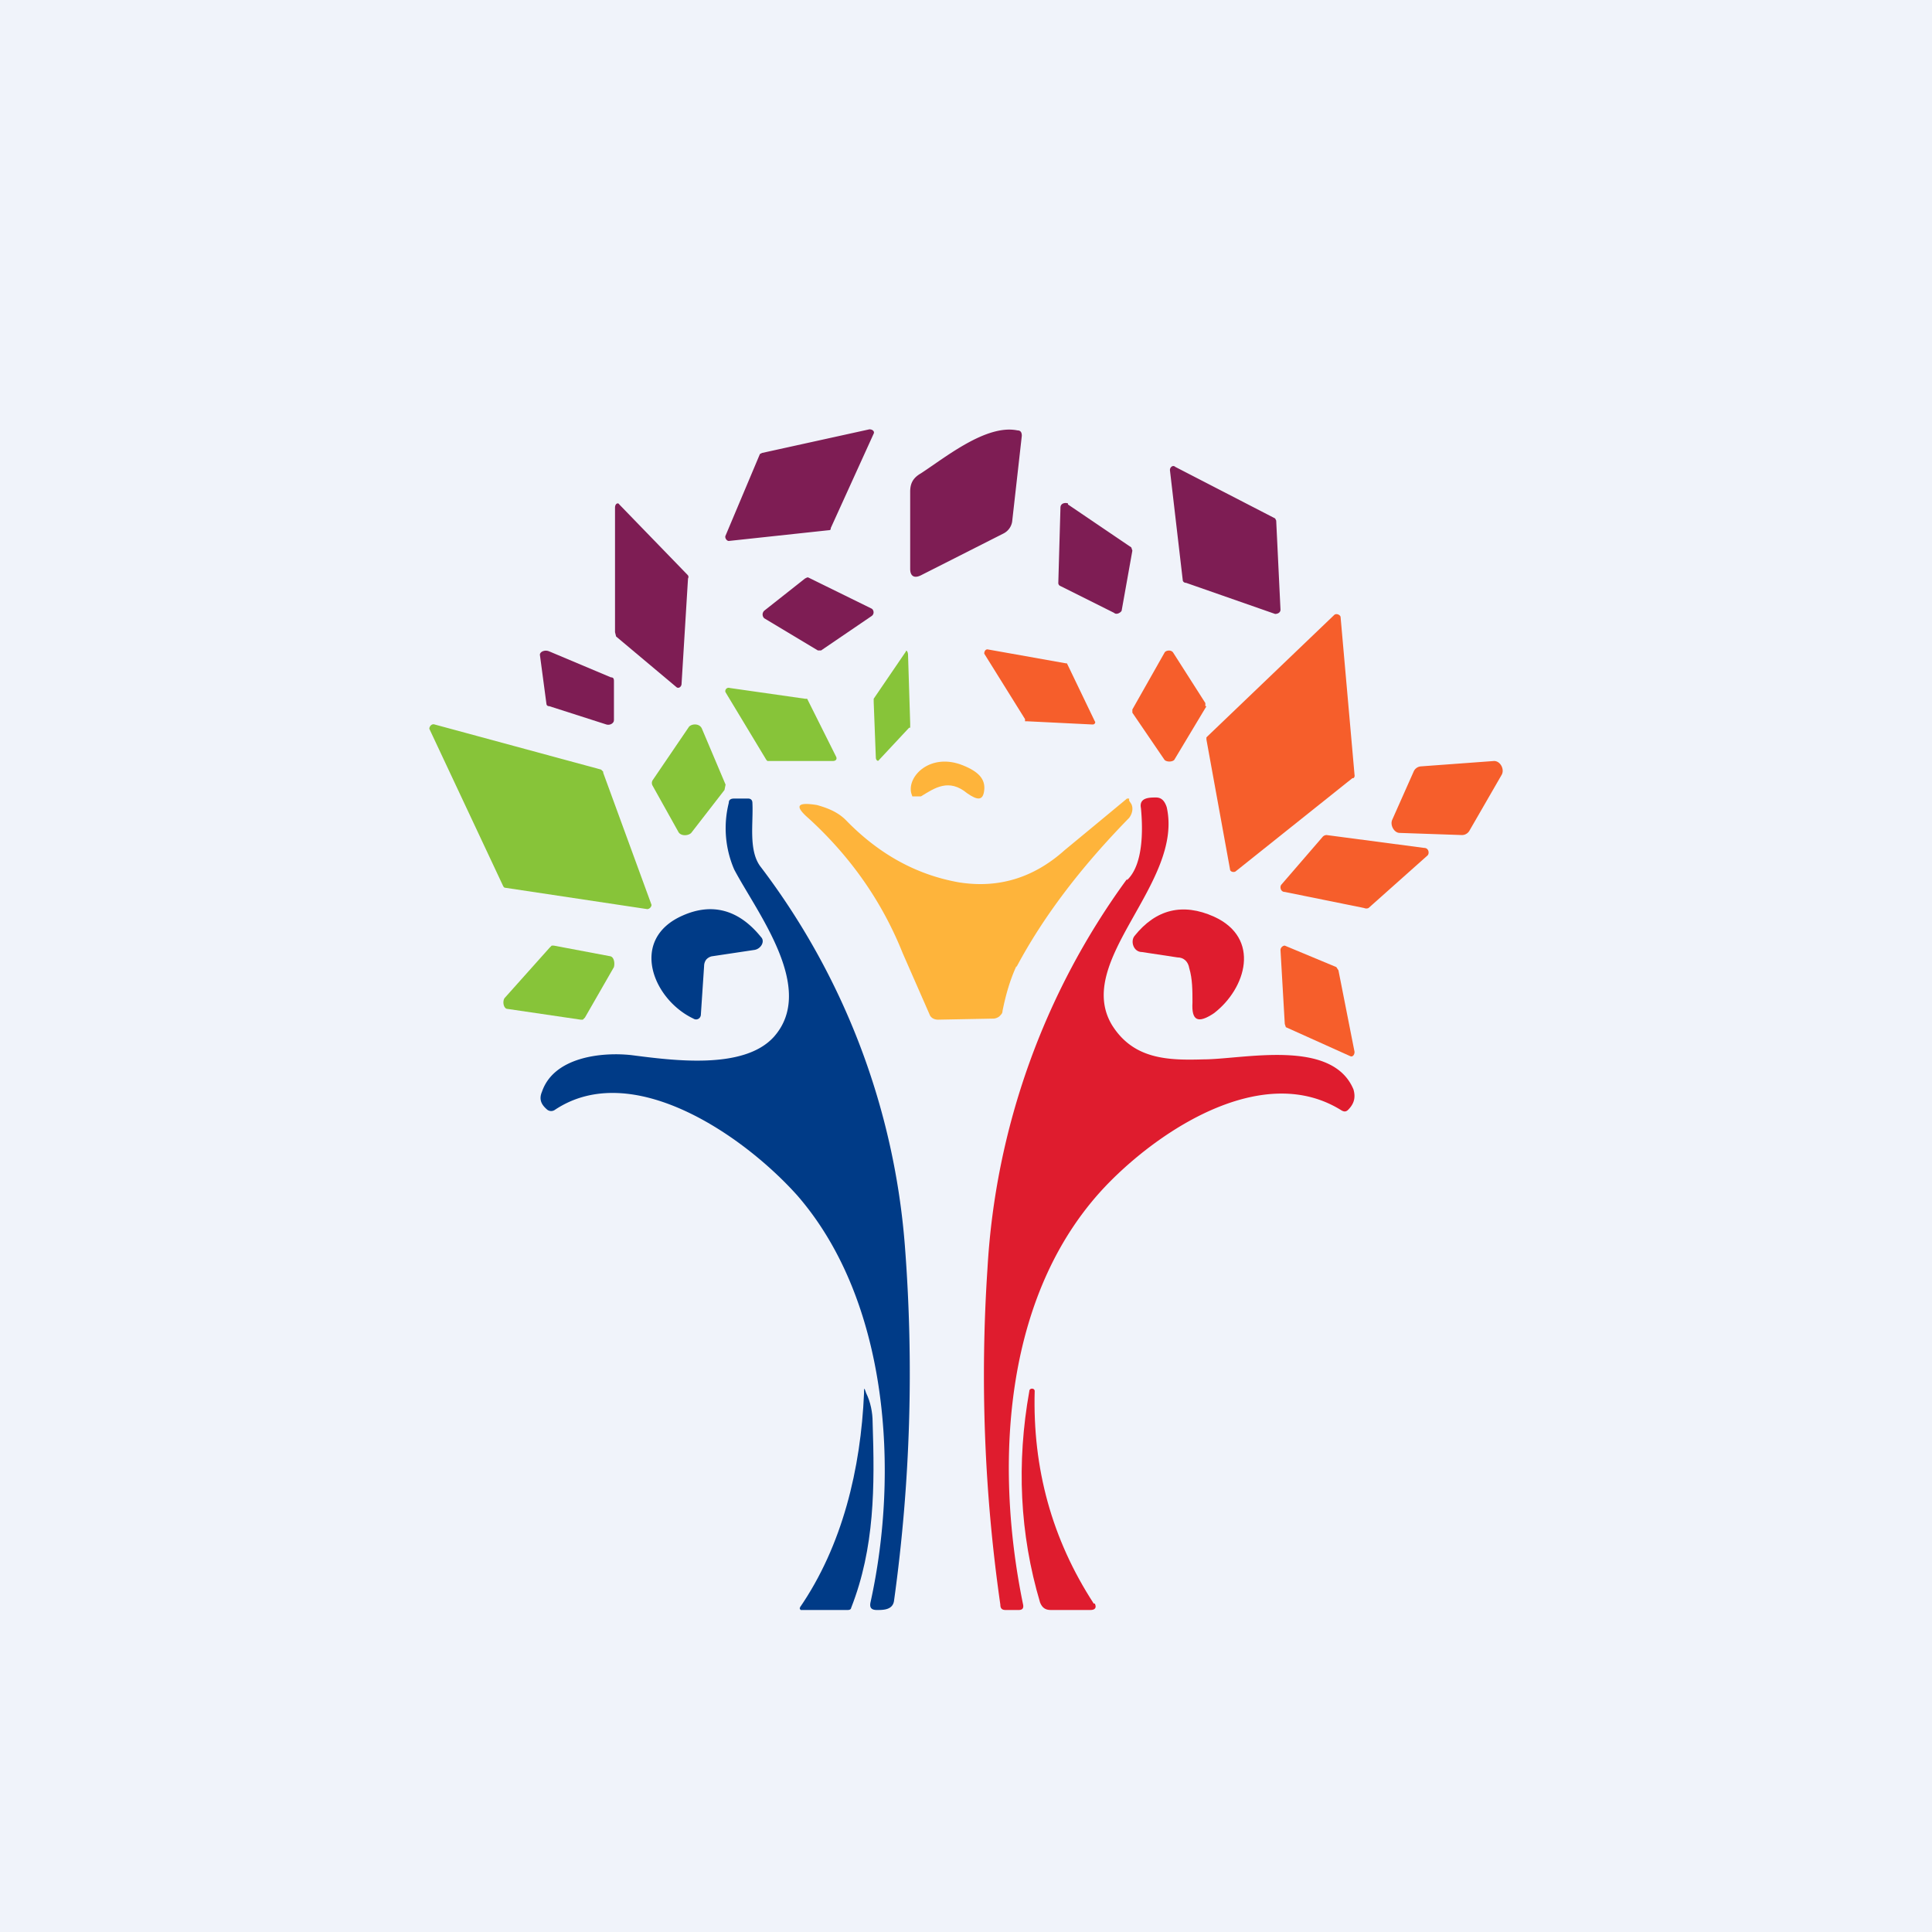 <!-- by TradingView --><svg width="18" height="18" viewBox="0 0 18 18" xmlns="http://www.w3.org/2000/svg"><path fill="#F0F3FA" d="M0 0h18v18H0z"/><path d="m9.52 4.06-.09.8a.15.15 0 0 1-.08.11l-.77.39c-.06.03-.1.01-.1-.06v-.72c0-.08.03-.13.1-.17.23-.15.61-.46.9-.4.03 0 .04.02.04.05ZM8.14 4.04l-.4.88c0 .01 0 .02-.02.02l-.93.1c-.02 0-.04-.03-.03-.05l.32-.76.02-.01 1-.22c.03 0 .05.02.04.04ZM10.95 4.35l.93.48.01.02.04.83c0 .03-.03.04-.05.04l-.83-.29a.03.03 0 0 1-.03-.02l-.12-1.03c0-.03.03-.05.05-.03ZM9.95 4.7l.59.4.01.03-.1.56c-.01.02-.05.04-.07.02l-.5-.25a.03.03 0 0 1-.02-.03l.02-.7c0-.04.04-.05.07-.04ZM5.77 4.7l.63.65c.01.01.02.02.01.04l-.06.98c0 .03-.03.05-.05.03l-.56-.47-.01-.04V4.73c0-.04.03-.05.04-.03ZM7.62 6.06l-.5-.3c-.02-.02-.02-.05 0-.07l.38-.3.02-.01h.01l.59.29c.02.01.03.05 0 .07l-.47.32h-.03Z" fill="#7E1D54"/><path d="m12.6 7.25-1.09.87c-.02.01-.05 0-.05-.02l-.22-1.21v-.02l.01-.01 1.18-1.13c.02-.02.06 0 .06.02l.13 1.47a.03.03 0 0 1-.01.03ZM11.24 6.58l-.3.5c-.02.02-.07.02-.09 0l-.3-.44v-.03l.3-.53c.01-.02.06-.03.08 0l.3.47v.03ZM9.95 6.2l.25.52c.01.01 0 .03-.02.03l-.61-.03h-.02V6.7l-.38-.61c0-.02.01-.04.03-.04l.73.13h.01l.01.02Z" fill="#F65E2B"/><path d="m8.47 6.78-.28.3c-.01.02-.03 0-.03-.02l-.02-.52v-.03l.3-.44c0-.02.02 0 .02.03l.02.64v.04Z" fill="#87C439"/><path d="m5.12 6.07.57.24c.02 0 .03.01.03.03v.37c0 .03-.04.05-.07.04l-.53-.17c-.02 0-.03-.01-.03-.03l-.06-.45c0-.03.05-.05.09-.03Z" fill="#7E1D54"/><path d="m7.53 6.53.26.52c.01.02 0 .04-.03.04h-.61l-.01-.01-.38-.63c-.01-.02.01-.05.04-.04l.7.1h.02l.01.02ZM5.62 7.2l.45 1.23c0 .02-.02.04-.04.04l-1.33-.2H4.7l-.01-.01L4 6.79c0-.02.02-.05.05-.04l1.55.42.01.01.01.01ZM6.75 7.36l-.31.4c-.03.03-.1.03-.12-.01l-.24-.43a.05.05 0 0 1 0-.05l.34-.5c.03-.03.1-.03.12.02l.22.52-.01.05Z" fill="#87C439"/><path d="M9.01 7.39c-.17-.14-.3-.05-.43.03H8.5l-.01-.03c-.04-.16.18-.38.48-.26.15.06.21.13.2.23-.01.1-.06.1-.16.03Z" fill="#FEB43B"/><path d="m13.99 7.22-.3.52a.08.08 0 0 1-.07.04l-.58-.02c-.05 0-.09-.07-.07-.12l.2-.45a.08.08 0 0 1 .07-.05l.68-.05c.06 0 .1.08.07.13Z" fill="#F65E2B"/><path d="M9.47 9c-.06.13-.1.27-.13.42 0 .02-.01.03-.03.05a.1.1 0 0 1-.05.02l-.52.01c-.04 0-.07-.02-.08-.05l-.25-.57c-.2-.5-.5-.91-.87-1.25-.14-.12-.12-.16.07-.13.11.03.2.07.27.14.31.32.66.51 1.05.58.37.06.7-.04.99-.3a234.6 234.6 0 0 0 .58-.48h.02v.02l.02.03c.02.04.01.09-.02.13-.45.46-.8.92-1.05 1.39Z" fill="#FEB43B"/><path d="M7.21 9.66c.4-.45-.16-1.16-.37-1.56a.97.97 0 0 1-.05-.62c0-.03.02-.04.05-.04h.13c.03 0 .04.02.04.04.01.19-.04.45.08.6a6.69 6.69 0 0 1 1.34 3.52 15.4 15.4 0 0 1-.1 3.31c-.01.09-.1.09-.16.09-.05 0-.07-.02-.06-.07.27-1.22.17-2.81-.68-3.79-.5-.56-1.54-1.28-2.26-.8a.06.06 0 0 1-.07 0c-.06-.05-.08-.1-.05-.17.11-.32.55-.37.83-.34.39.05 1.05.14 1.33-.17Z" fill="#003B87"/><path d="M10.5 8.2c.15-.14.15-.46.13-.67-.02-.1.08-.1.14-.1.05 0 .08.03.1.09.16.71-.87 1.43-.51 2.03.2.32.52.33.85.32.37 0 1.2-.2 1.4.28.02.07.01.13-.05.19-.02.02-.04.02-.07 0-.7-.43-1.62.14-2.14.66-1 1-1.09 2.62-.82 3.94.01.04 0 .06-.04.06h-.12c-.03 0-.05-.01-.05-.05a15 15 0 0 1-.12-3.13 6.8 6.8 0 0 1 1.3-3.63Z" fill="#DF1C2E"/><path d="m13.3 7.97-.55.49a.05.05 0 0 1-.04 0l-.74-.15c-.04 0-.05-.05-.03-.07l.38-.44a.05.05 0 0 1 .04-.02l.91.12c.04 0 .05.05.03.07Z" fill="#F65E2B"/><path d="m6.56 9-.03.45c0 .04-.04.06-.07.04-.38-.18-.6-.74-.1-.96.27-.12.52-.06.73.2.04.04 0 .11-.06.12l-.4.06a.1.1 0 0 0-.05.03.1.1 0 0 0-.02.06Z" fill="#003B87"/><path d="m10.97 8.92-.33-.05c-.08 0-.11-.1-.07-.15.2-.25.45-.31.74-.18.44.2.3.67 0 .9-.15.1-.21.07-.2-.1 0-.11 0-.22-.03-.32-.01-.06-.05-.1-.11-.1Z" fill="#DF1C2E"/><path d="m12.58 9.84-.6-.27-.01-.03-.04-.69c0-.02.02-.04.04-.04l.48.2.02.03.15.76c0 .03-.02.05-.04.04Z" fill="#F65E2B"/><path d="m4.7 9.3.42-.47.02-.02h.02l.53.1c.03.01.04.06.03.1l-.27.47-.02.02h-.02l-.68-.1c-.04 0-.05-.07-.03-.1Z" fill="#87C439"/><path d="M10.2 14.94c.02.04 0 .06-.04.06h-.37c-.05 0-.08-.02-.1-.07-.19-.64-.22-1.3-.1-1.97 0-.03.05-.03.05 0-.02.72.16 1.38.55 1.98Z" fill="#DF1C2E"/><path d="M7.45 14.98c.4-.58.57-1.3.6-2 0-.05 0-.06.02 0 .04.08.06.18.06.27.02.6.02 1.17-.2 1.73 0 .01-.01.02-.03.02h-.44s-.02-.02 0-.02Z" fill="#003B87"/></svg>